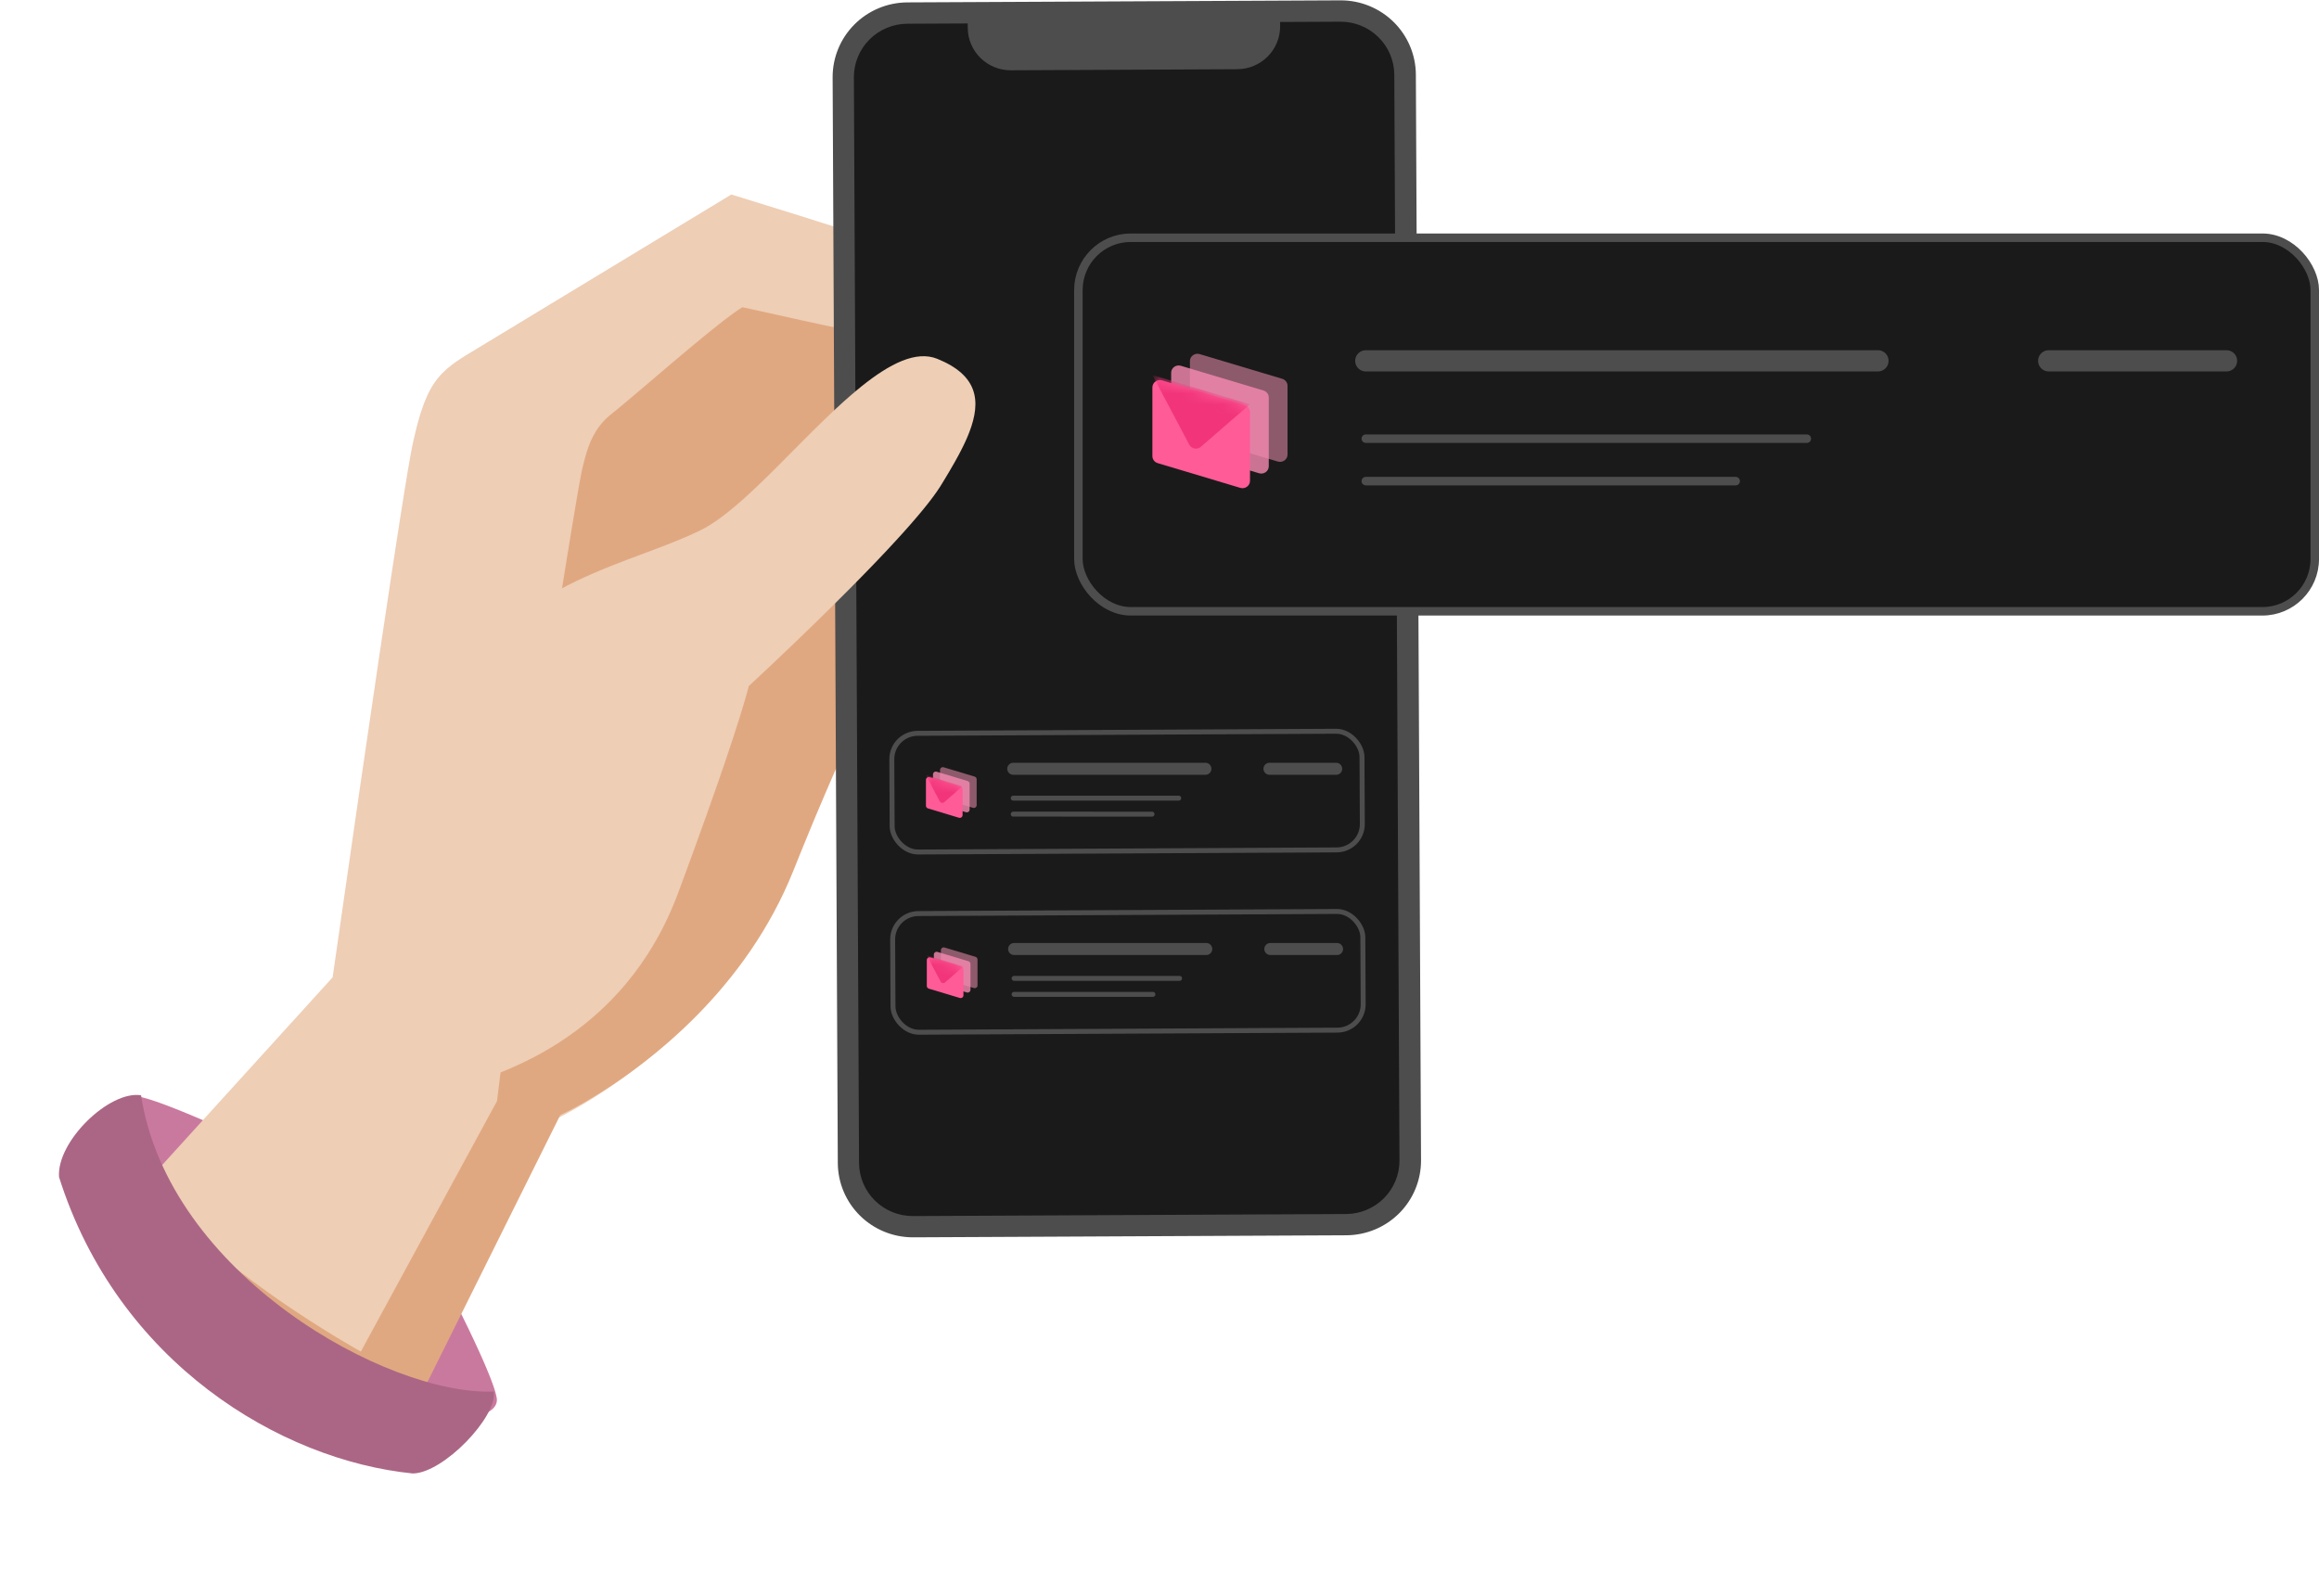 <svg width="215" height="148" viewBox="0 0 215 148" fill="none" xmlns="http://www.w3.org/2000/svg">
<path d="M42.834 121.992L42.289 120.904V120.904L41.858 121.51V121.51L41.393 122.193V122.193L40.948 122.874V122.874L40.71 123.251V123.251L40.466 123.648V123.648L40.219 124.061V124.061L39.972 124.488V124.488L39.729 124.925V124.925L39.493 125.369V125.369L39.266 125.817C39.23 125.892 39.193 125.967 39.158 126.041L38.952 126.488C38.165 128.271 37.81 129.947 38.815 130.585C41.328 132.178 46.362 131.634 46.056 129.658C46.03 129.492 45.982 129.293 45.916 129.067L45.804 128.71V128.71L45.668 128.317V128.317L45.511 127.896V127.896L45.335 127.449V127.449L45.044 126.744V126.744L44.727 126.012V126.012L44.394 125.27V125.27L43.943 124.293V124.293L43.399 123.148V123.148L42.834 121.992V121.992Z" fill="#CA799E"/>
<path d="M20.09 104.436L21.482 105.061L20.803 105.51L20.124 105.94L19.633 106.239L19.092 106.559L18.509 106.89L18.103 107.112L17.686 107.333L17.261 107.549L16.831 107.757L16.399 107.956L15.967 108.143L15.54 108.314C13.911 108.938 12.428 109.166 11.83 108.314C10.216 106.019 10.721 101.395 12.699 101.663C12.944 101.696 13.26 101.773 13.627 101.881L14.009 101.999L14.421 102.136L14.857 102.289L15.547 102.544L16.023 102.728L16.994 103.116L17.719 103.415L19.095 104L20.09 104.436Z" fill="#CA799E"/>
<path d="M35.823 134.748L51.151 103.962L51.778 103.657V103.657L52.241 103.418V103.418L52.974 103.021V103.021L53.489 102.73V102.73L54.056 102.398V102.398L54.46 102.155V102.155L55.104 101.756V101.756L55.789 101.316V101.316L56.512 100.834V100.834L57.012 100.49V100.49L57.526 100.128V100.128L58.051 99.747V99.747L58.589 99.347V99.347L59.136 98.928V98.928L59.691 98.49V98.49L60.255 98.034C64.789 94.304 69.938 88.74 72.973 81.133L73.893 78.849V78.849L74.757 76.746V76.746L75.721 74.452V74.452L76.607 72.397V72.397L77.417 70.57V70.57L77.915 69.472V69.472L78.602 67.996V67.996L79.313 66.52V66.52L79.762 65.618V65.618L80.312 64.553V64.553L80.887 63.495V63.495L81.357 62.686V62.686L81.635 62.242V62.242L81.809 61.988V61.988L84.525 61.062V61.062L87.921 59.885V59.885L92.071 58.419V58.419L95.395 57.218V57.218L96.872 56.674V56.674L99.034 55.864V55.864L100.749 55.205V55.205L102.041 54.696V54.696L102.952 54.328V54.328L104.074 53.861V53.861L104.836 53.531V53.531L105.304 53.322V53.322L105.735 53.122V53.122L106.129 52.933V52.933L106.482 52.755V52.755L106.793 52.588C106.938 52.507 107.066 52.432 107.176 52.361C110.711 50.098 111.634 46.721 110.254 46.024C109.831 45.81 108.989 45.785 108.028 45.853L107.577 45.89C107.501 45.898 107.424 45.905 107.347 45.913L106.884 45.967V45.967L106.419 46.028V46.028L105.961 46.095V46.095L105.299 46.202V46.202L104.318 46.379V46.379L103.149 46.618V46.618L94.753 34.476L94.938 34.456V34.456L95.238 34.409V34.409L95.431 34.373V34.373L95.649 34.327V34.327L95.888 34.269V34.269L96.144 34.198V34.198L96.415 34.114C96.461 34.099 96.508 34.083 96.555 34.066L96.841 33.959C98.435 33.325 100.308 31.937 99.974 28.933L99.608 28.757V28.757L99.194 28.57C99.121 28.537 99.046 28.505 98.97 28.472L98.232 28.161V28.161L97.403 27.828V27.828L96.168 27.353V27.353L94.801 26.847V26.847L93.321 26.314V26.314L91.746 25.761V25.761L89.244 24.902V24.902L87.072 24.172V24.172L83.522 23.002V23.002L80.01 21.865V21.865L74.028 19.967V19.967L67.804 18.037V18.037L43.143 32.984V32.984L42.635 33.31V33.31L42.318 33.525C42.267 33.56 42.216 33.596 42.166 33.632L41.872 33.849C40.586 34.836 39.75 35.965 39.025 38.223L38.866 38.744C38.813 38.924 38.761 39.111 38.709 39.304L38.555 39.907V39.907L38.401 40.553C38.376 40.665 38.35 40.779 38.325 40.894L38.212 41.42V41.42L38.132 41.833V41.833L38.039 42.334V42.334L37.822 43.578V43.578L37.497 45.552V45.552L37.037 48.45V48.45L36.331 53.038V53.038L35.144 60.957V60.957L33.309 73.469V73.469L30.838 90.635V90.635L11.296 112.155L11.536 112.665V112.665L11.785 113.161V113.161L12.054 113.665V113.665L12.3 114.103V114.103L12.688 114.762V114.762L13.027 115.309V115.309L13.277 115.697V115.697L13.546 116.104V116.104L13.835 116.528V116.528L14.145 116.969V116.969L14.475 117.426V117.426L14.827 117.898C14.948 118.058 15.072 118.221 15.2 118.386L15.596 118.887C15.664 118.971 15.733 119.056 15.803 119.142L16.233 119.663V119.663L16.686 120.195V120.195L17.164 120.739V120.739L17.666 121.294V121.294L18.192 121.859C18.282 121.954 18.373 122.049 18.465 122.145L19.03 122.723C19.223 122.917 19.419 123.113 19.621 123.309L20.238 123.903V123.903L20.883 124.504C24.501 127.825 29.365 131.419 35.823 134.748Z" fill="#EECEB5"/>
<path d="M96.458 47.995L89.478 55.436L111.003 47.8C110.635 49.113 109.484 50.765 107.466 52.069L107.351 52.141V52.141L107.086 52.295V52.295L106.777 52.461V52.461L106.426 52.638V52.638L106.036 52.827V52.827L105.608 53.026V53.026L104.901 53.341V53.341L104.122 53.676V53.676L102.983 54.149V54.149L101.746 54.646V54.646L100.765 55.032V55.032L99.397 55.56V55.56L97.257 56.368V56.368L94.693 57.315V57.315L90.045 58.989V58.989L84.804 60.827V60.827L82.348 61.673V61.673L82.127 62.002V62.002L81.902 62.366V62.366L81.594 62.892V62.892L81.201 63.598V63.598L80.72 64.503V64.503L80.405 65.117V65.117L79.781 66.373V66.373L79.382 67.2V67.2L78.838 68.354V68.354L78.245 69.646V69.646L77.328 71.702V71.702L76.46 73.705V73.705L75.677 75.554V75.554L75.181 76.745V76.745L74.31 78.869V78.869L73.573 80.699V80.699C71.374 86.211 68.065 90.647 64.691 94.084L64.113 94.663C63.534 95.233 62.955 95.773 62.381 96.285L61.809 96.787V96.787L61.241 97.27V97.27L60.68 97.734V97.734L60.125 98.179V98.179L59.578 98.605V98.605L59.041 99.013V99.013L58.514 99.401V99.401L57.999 99.771V99.771L57.497 100.123V100.123L56.77 100.616V100.616L56.079 101.068V101.068L55.427 101.479V101.479L54.818 101.849V101.849L54.257 102.179V102.179L53.746 102.469V102.469L53.153 102.795V102.795L52.666 103.05V103.05L51.942 103.407V103.407L36.723 134.006C29.37 130.211 24.11 126.066 20.415 122.384L19.844 121.807C19.751 121.711 19.659 121.616 19.568 121.521L19.036 120.957C18.862 120.77 18.693 120.585 18.528 120.402L18.045 119.857V119.857L17.585 119.324V119.324L17.149 118.801C17.079 118.715 17.009 118.63 16.94 118.545L16.539 118.041V118.041L16.159 117.551C16.098 117.471 16.037 117.391 15.978 117.312L15.631 116.843V116.843L15.306 116.39V116.39L15.001 115.952V115.952L14.581 115.328V115.328L14.326 114.933V114.933L13.978 114.376V114.376L13.77 114.029V114.029L13.491 113.546V113.546L13.178 112.977V112.977L12.987 112.609V112.609L12.707 112.037V112.037L12.518 111.606V111.606L14.061 109.899C14.536 110.575 15.077 111.252 15.669 111.924L16.122 112.427V112.427L16.594 112.928C16.674 113.011 16.754 113.094 16.835 113.177L17.331 113.673C17.582 113.921 17.838 114.167 18.099 114.411L18.627 114.897C18.716 114.978 18.805 115.058 18.895 115.139L19.438 115.618V115.618L19.989 116.091V116.091L20.547 116.558C20.64 116.636 20.734 116.713 20.828 116.789L21.394 117.247V117.247L21.963 117.697V117.697L22.534 118.139V118.139L23.391 118.786V118.786L24.245 119.413V119.413L24.809 119.819V119.819L25.645 120.409V120.409L26.193 120.788V120.788L26.998 121.336V121.336L28.033 122.022V122.022L28.772 122.502V122.502L29.922 123.232V123.232L31.138 123.981V123.981L32.544 124.817V124.817L33.455 125.339V125.339L46.079 102.108L51.41 58.953V58.953L52.401 52.729V52.729L53.17 48.031V48.031L53.564 45.712V45.712L53.731 44.77V44.77L53.928 43.732V43.732L53.997 43.415V43.415L54.11 42.956V42.956L54.23 42.492C54.607 41.097 55.157 39.678 56.523 38.523L57.04 38.109V38.109L57.792 37.488V37.488L59.301 36.212V36.212L62.431 33.551V33.551L63.758 32.436V32.436L65.054 31.362V31.362L65.978 30.611V30.611L66.559 30.147V30.147L67.106 29.72C67.194 29.652 67.28 29.586 67.364 29.522L67.848 29.16C67.924 29.104 67.999 29.049 68.071 28.997L68.477 28.714C68.603 28.629 68.72 28.554 68.825 28.49L70.344 28.82V28.82L74.477 29.739V29.739L76.432 30.16V30.16L77.663 30.418V30.418L79.346 30.761V30.761L80.623 31.01V31.01L81.898 31.25V31.25L82.74 31.401V31.401L83.985 31.615V31.615L84.795 31.745V31.745L85.586 31.865V31.865L86.354 31.974V31.974L87.094 32.069C87.337 32.098 87.573 32.125 87.804 32.15L88.48 32.215V32.215L89.117 32.264C89.322 32.278 89.52 32.288 89.711 32.295C92.585 32.41 96.147 31.735 98.992 31.034L99.866 30.812C100.007 30.775 100.145 30.738 100.281 30.702C99.729 32.797 97.811 33.689 96.506 34.06L96.205 34.14V34.14L95.934 34.201V34.201L95.699 34.247V34.247L95.426 34.29V34.29L95.236 34.313V34.313L99.529 40.56L94.771 41.609C96.814 44.266 98.86 45.476 100.46 46.012L100.785 46.113V46.113L101.096 46.197C101.146 46.209 101.196 46.221 101.246 46.233L101.534 46.292V46.292L101.807 46.339C101.851 46.345 101.895 46.351 101.937 46.357L102.185 46.385V46.385L102.414 46.403V46.403L102.723 46.413V46.413L102.985 46.41V46.41L103.259 46.393V46.393L103.523 46.357V46.357C103.253 48.95 101.322 49.273 99.547 48.994L99.216 48.935V48.935L98.892 48.865C98.839 48.852 98.786 48.839 98.733 48.826L98.424 48.742V48.742L98.127 48.653V48.653L97.846 48.561V48.561L97.583 48.468V48.468L97.228 48.333V48.333L96.845 48.173V48.173L96.583 48.055V48.055L96.458 47.995V47.995Z" fill="#E0A881"/>
<path d="M45.786 129.045C35.909 129.45 15.616 118.152 13.078 101.571C10.136 101.104 5.236 105.862 5.473 109.152C10.911 126.362 25.987 135.416 38.272 136.643C41.092 136.62 46.126 131.391 45.786 129.045Z" fill="#AB6685"/>
<path d="M124.286 0.033L84.114 0.222C82.271 0.233 80.508 0.971 79.211 2.273C77.914 3.576 77.189 5.337 77.195 7.17L77.675 107.861C77.686 109.694 78.427 111.448 79.737 112.739C81.046 114.029 82.816 114.75 84.659 114.744L124.829 114.554C126.672 114.543 128.435 113.806 129.732 112.503C131.029 111.201 131.753 109.44 131.747 107.606L131.268 6.915C131.257 5.083 130.516 3.329 129.207 2.039C127.898 0.749 126.129 0.027 124.286 0.033Z" fill="#4D4D4D"/>
<path d="M84.644 112.772C83.326 112.778 82.06 112.265 81.123 111.344C80.186 110.423 79.654 109.169 79.644 107.859L79.165 7.161C79.163 5.85 79.683 4.593 80.611 3.663C81.54 2.733 82.8 2.207 84.118 2.201L89.719 2.174L89.721 2.579C89.726 3.626 90.148 4.629 90.894 5.367C91.641 6.105 92.651 6.519 93.703 6.518L114.725 6.418C115.779 6.41 116.787 5.988 117.529 5.243C118.27 4.498 118.686 3.491 118.684 2.443L118.682 2.038L124.281 2.012C125.596 2.008 126.86 2.523 127.795 3.444C128.73 4.364 129.26 5.616 129.269 6.925L129.748 107.623C129.751 108.932 129.233 110.188 128.307 111.118C127.381 112.048 126.123 112.574 124.807 112.583L84.644 112.772Z" fill="#1A1A1A"/>
<rect width="44.05" height="28.178" transform="matrix(1 -0.005 0.005 1 82.439 67.789)" fill="#1A1A1A"/>
<rect x="0.231" y="0.229" width="43.591" height="11.005" rx="2.395" transform="matrix(1 -0.005 0.005 1 82.438 67.79)" fill="#1A1A1A"/>
<rect x="0.231" y="0.229" width="43.591" height="11.005" rx="2.395" transform="matrix(1 -0.005 0.005 1 82.438 67.79)" stroke="#4D4D4D" stroke-width="0.459"/>
<path opacity="0.5" fill-rule="evenodd" clip-rule="evenodd" d="M87.153 71.399C87.153 71.227 87.323 71.104 87.491 71.155L90.365 72.02C90.474 72.053 90.549 72.152 90.549 72.264L90.549 74.669C90.549 74.841 90.379 74.964 90.211 74.913L87.338 74.048C87.228 74.015 87.153 73.916 87.153 73.803L87.153 71.399Z" fill="#FF9ABF"/>
<path opacity="0.8" fill-rule="evenodd" clip-rule="evenodd" d="M86.5 71.808C86.5 71.636 86.67 71.513 86.838 71.564L89.712 72.429C89.821 72.462 89.896 72.561 89.896 72.673L89.896 75.078C89.896 75.25 89.726 75.373 89.558 75.322L86.685 74.457C86.575 74.424 86.5 74.325 86.5 74.213L86.5 71.808Z" fill="#F789B2"/>
<path fill-rule="evenodd" clip-rule="evenodd" d="M85.847 72.319C85.847 72.147 86.017 72.024 86.185 72.075L89.059 72.94C89.168 72.973 89.243 73.072 89.243 73.184L89.243 75.589C89.243 75.761 89.073 75.884 88.905 75.834L86.032 74.968C85.922 74.935 85.847 74.836 85.847 74.724L85.847 72.319Z" fill="#FF5B97"/>
<mask id="mask0_4679_4994" style="mask-type:luminance" maskUnits="userSpaceOnUse" x="85" y="72" width="5" height="4">
<path fill-rule="evenodd" clip-rule="evenodd" d="M85.847 72.319C85.847 72.147 86.017 72.024 86.185 72.075L89.058 72.94C89.168 72.973 89.243 73.072 89.243 73.184L89.243 75.589C89.243 75.761 89.073 75.884 88.905 75.834L86.032 74.968C85.922 74.935 85.847 74.836 85.847 74.724L85.847 72.319Z" fill="white"/>
</mask>
<g mask="url(#mask0_4679_4994)">
<g style="mix-blend-mode:multiply">
<path fill-rule="evenodd" clip-rule="evenodd" d="M85.847 71.886L89.243 72.908L87.536 74.397C87.408 74.508 87.208 74.472 87.13 74.323L85.847 71.886Z" fill="#F2357A"/>
</g>
</g>
<path d="M93.94 71.293L111.756 71.293" stroke="#4D4D4D" stroke-width="1.115" stroke-linecap="round"/>
<path d="M93.94 74.015L109.282 74.016" stroke="#4D4D4D" stroke-width="0.459" stroke-linecap="round"/>
<path d="M93.94 75.499L106.807 75.5" stroke="#4D4D4D" stroke-width="0.459" stroke-linecap="round"/>
<path d="M117.695 71.293L123.881 71.294" stroke="#4D4D4D" stroke-width="1.115" stroke-linecap="round"/>
<rect x="0.231" y="0.229" width="43.591" height="11.005" rx="2.395" transform="matrix(1 -0.005 0.005 1 82.517 84.504)" fill="#1A1A1A"/>
<rect x="0.231" y="0.229" width="43.591" height="11.005" rx="2.395" transform="matrix(1 -0.005 0.005 1 82.517 84.504)" stroke="#4D4D4D" stroke-width="0.459"/>
<path opacity="0.5" fill-rule="evenodd" clip-rule="evenodd" d="M87.233 88.112C87.233 87.94 87.403 87.817 87.571 87.868L90.444 88.733C90.554 88.766 90.628 88.865 90.628 88.978L90.629 91.382C90.629 91.554 90.458 91.677 90.29 91.626L87.417 90.761C87.308 90.728 87.233 90.629 87.233 90.517L87.233 88.112Z" fill="#FF9ABF"/>
<path opacity="0.8" fill-rule="evenodd" clip-rule="evenodd" d="M86.58 88.521C86.58 88.349 86.75 88.227 86.918 88.277L89.791 89.142C89.901 89.175 89.975 89.274 89.975 89.387L89.975 91.791C89.975 91.963 89.805 92.086 89.638 92.036L86.764 91.17C86.655 91.137 86.58 91.038 86.58 90.926L86.58 88.521Z" fill="#F789B2"/>
<path fill-rule="evenodd" clip-rule="evenodd" d="M85.927 89.033C85.927 88.861 86.097 88.738 86.265 88.788L89.138 89.654C89.248 89.687 89.323 89.786 89.323 89.898L89.323 92.302C89.323 92.475 89.153 92.597 88.985 92.547L86.111 91.682C86.002 91.649 85.927 91.549 85.927 91.437L85.927 89.033Z" fill="#FF5B97"/>
<mask id="mask1_4679_4994" style="mask-type:luminance" maskUnits="userSpaceOnUse" x="85" y="88" width="5" height="5">
<path fill-rule="evenodd" clip-rule="evenodd" d="M85.927 89.033C85.927 88.861 86.097 88.738 86.265 88.788L89.138 89.654C89.248 89.687 89.322 89.786 89.322 89.898L89.323 92.302C89.323 92.475 89.153 92.597 88.984 92.547L86.111 91.682C86.002 91.649 85.927 91.549 85.927 91.437L85.927 89.033Z" fill="white"/>
</mask>
<g mask="url(#mask1_4679_4994)">
<g style="mix-blend-mode:multiply">
<path fill-rule="evenodd" clip-rule="evenodd" d="M85.927 88.599L89.322 89.622L87.615 91.11C87.488 91.221 87.287 91.185 87.209 91.036L85.927 88.599Z" fill="#F2357A"/>
</g>
</g>
<path d="M94.019 88.006L111.836 88.007" stroke="#4D4D4D" stroke-width="1.115" stroke-linecap="round"/>
<path d="M94.019 90.728L109.362 90.729" stroke="#4D4D4D" stroke-width="0.459" stroke-linecap="round"/>
<path d="M94.019 92.213L106.887 92.213" stroke="#4D4D4D" stroke-width="0.459" stroke-linecap="round"/>
<path d="M117.775 88.007L123.961 88.007" stroke="#4D4D4D" stroke-width="1.115" stroke-linecap="round"/>
<path d="M39.369 100.48L39.474 101.56L41.46 101.054L42.249 100.841L42.888 100.66L43.334 100.527L43.795 100.384L44.27 100.231L44.759 100.066L45.261 99.889L45.773 99.7L46.296 99.498C46.384 99.463 46.473 99.428 46.562 99.392L47.099 99.169C47.279 99.093 47.461 99.014 47.644 98.932L48.197 98.68C48.382 98.594 48.568 98.505 48.755 98.413L49.319 98.129C49.697 97.935 50.077 97.729 50.459 97.511L51.033 97.175C51.129 97.118 51.225 97.06 51.321 97.001L51.897 96.637C56.121 93.902 60.351 89.609 62.9 82.734L64.172 79.277L65.52 75.541L66.62 72.413L67.256 70.559L67.926 68.555L68.589 66.491L69.082 64.862L69.312 64.042L69.416 63.628L71.2 61.962L73.808 59.482L75.754 57.597L77.31 56.067L78.635 54.745L79.696 53.67L80.745 52.593L81.515 51.789L82.266 50.993L82.992 50.211L83.688 49.447L84.132 48.949L84.56 48.462L84.968 47.988L85.356 47.528L85.721 47.083L86.064 46.654C86.118 46.583 86.172 46.514 86.225 46.446L86.529 46.044C86.77 45.717 86.984 45.41 87.164 45.128L87.662 44.313L88.043 43.674L88.525 42.837L88.864 42.222L89.076 41.818L89.277 41.419L89.466 41.025L89.64 40.637C89.668 40.572 89.695 40.508 89.722 40.444L89.874 40.065C90.981 37.173 90.663 34.795 86.891 33.273C84.934 32.483 82.495 33.724 79.877 35.825L79.352 36.256C79.176 36.404 78.999 36.555 78.822 36.709L78.288 37.179C78.199 37.259 78.11 37.34 78.02 37.421L77.482 37.916L76.942 38.425L76.128 39.209L75.313 40.012L73.954 41.372L72.066 43.27L71.267 44.061L70.74 44.576L69.957 45.325L69.442 45.804L68.933 46.267C67.498 47.549 66.141 48.594 64.916 49.188C64.693 49.296 64.469 49.401 64.242 49.505L63.555 49.809L62.856 50.103C62.738 50.151 62.62 50.199 62.502 50.247L61.786 50.531C61.666 50.577 61.546 50.624 61.425 50.671L58.069 51.934L57.303 52.229L56.531 52.533L55.754 52.851C51.598 54.581 47.255 56.947 43.228 61.573C40.506 64.695 39.31 71.219 38.874 78.108L38.812 79.198L38.761 80.291C38.746 80.656 38.733 81.021 38.722 81.386L38.693 82.479L38.674 83.567L38.665 84.647C38.664 84.827 38.663 85.006 38.663 85.184L38.671 86.777L38.695 88.335L38.718 89.351L38.748 90.345L38.801 91.789L38.841 92.716L38.908 94.049L38.979 95.302L39.078 96.835L39.201 98.499L39.369 100.48Z" fill="#EECEB5"/>
<rect x="99.98" y="22.046" width="114.627" height="34.643" rx="4.855" fill="#1A1A1A" stroke="#4D4D4D" stroke-width="0.787"/>
<path opacity="0.5" fill-rule="evenodd" clip-rule="evenodd" d="M110.321 33.484C110.321 33.028 110.775 32.703 111.222 32.837L118.88 35.13C119.172 35.218 119.371 35.481 119.371 35.778V42.154C119.371 42.61 118.918 42.936 118.47 42.802L110.813 40.508C110.521 40.421 110.321 40.158 110.321 39.86V33.484Z" fill="#FF9ABF"/>
<path opacity="0.8" fill-rule="evenodd" clip-rule="evenodd" d="M108.581 34.569C108.581 34.113 109.034 33.787 109.482 33.921L117.139 36.215C117.432 36.303 117.631 36.565 117.631 36.863V43.239C117.631 43.695 117.178 44.021 116.73 43.887L109.072 41.593C108.78 41.505 108.581 41.242 108.581 40.945V34.569Z" fill="#F789B2"/>
<path fill-rule="evenodd" clip-rule="evenodd" d="M106.841 35.924C106.841 35.468 107.294 35.142 107.741 35.276L115.399 37.571C115.691 37.658 115.891 37.921 115.891 38.218V44.594C115.891 45.05 115.437 45.376 114.99 45.242L107.332 42.948C107.04 42.861 106.841 42.598 106.841 42.3V35.924Z" fill="#FF5B97"/>
<mask id="mask2_4679_4994" style="mask-type:luminance" maskUnits="userSpaceOnUse" x="106" y="35" width="10" height="11">
<path fill-rule="evenodd" clip-rule="evenodd" d="M106.841 35.924C106.841 35.468 107.294 35.142 107.741 35.276L115.399 37.571C115.691 37.658 115.891 37.921 115.891 38.218V44.594C115.891 45.05 115.437 45.376 114.99 45.242L107.332 42.948C107.04 42.861 106.841 42.598 106.841 42.3V35.924Z" fill="white"/>
</mask>
<g mask="url(#mask2_4679_4994)">
<g style="mix-blend-mode:multiply">
<path fill-rule="evenodd" clip-rule="evenodd" d="M106.841 34.774L115.891 37.486L111.34 41.432C111 41.727 110.466 41.63 110.258 41.237L106.841 34.774Z" fill="#F2357A"/>
</g>
</g>
<path d="M126.626 33.462H174.11" stroke="#4D4D4D" stroke-width="1.968" stroke-linecap="round"/>
<path d="M126.626 40.68H167.515" stroke="#4D4D4D" stroke-width="0.787" stroke-linecap="round"/>
<path d="M126.626 44.617H160.92" stroke="#4D4D4D" stroke-width="0.787" stroke-linecap="round"/>
<path d="M189.939 33.462H206.426" stroke="#4D4D4D" stroke-width="1.968" stroke-linecap="round"/>
</svg>
